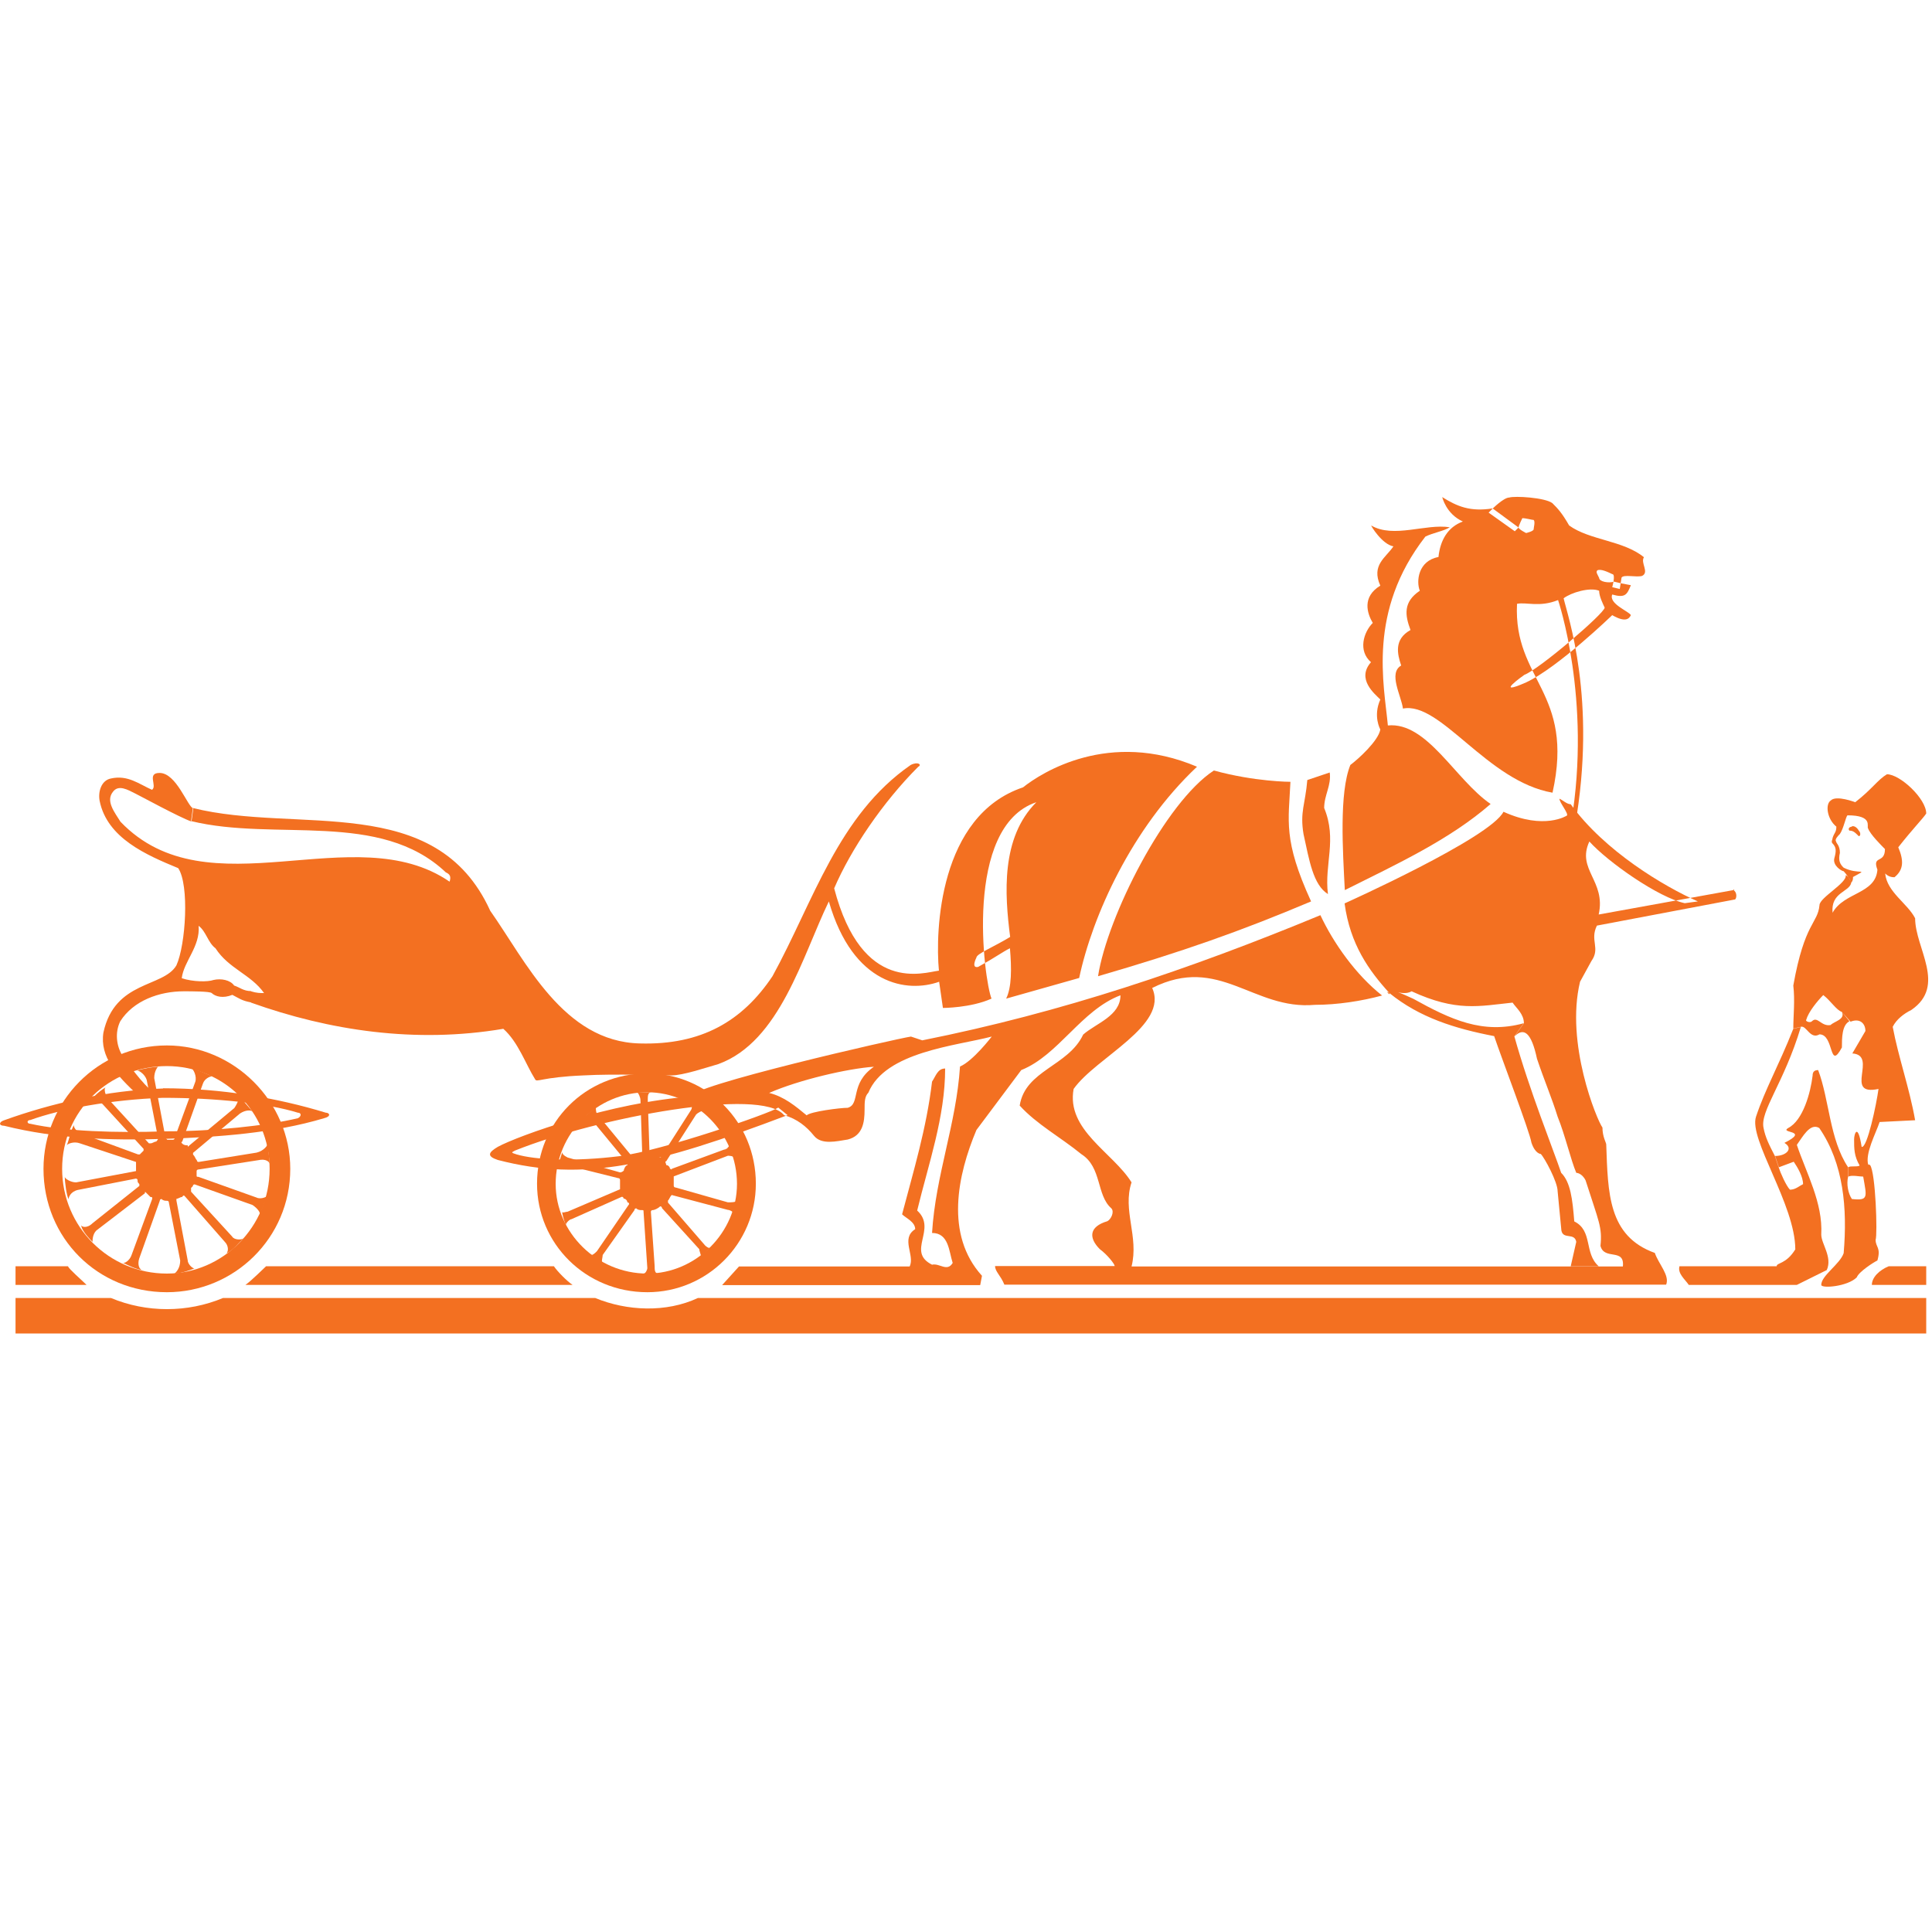 <?xml version="1.0" encoding="utf-8"?>
<!-- Generator: Adobe Illustrator 18.1.0, SVG Export Plug-In . SVG Version: 6.00 Build 0)  -->
<!DOCTYPE svg PUBLIC "-//W3C//DTD SVG 1.1//EN" "http://www.w3.org/Graphics/SVG/1.1/DTD/svg11.dtd">
<svg version="1.1" id="Layer_1" xmlns="http://www.w3.org/2000/svg" xmlns:xlink="http://www.w3.org/1999/xlink" x="0px" y="0px"
	 viewBox="0 0 870.6 870.5" enable-background="new 0 0 870.6 870.5" xml:space="preserve">
<g>
	<path fill-rule="evenodd" clip-rule="evenodd" fill="#F37021" d="M39,579c0,0-0.8,0-32,0v-8.4h23.6C31.4,572.2,36.4,576.4,39,579
		L39,579z"/>
	<path fill-rule="evenodd" clip-rule="evenodd" fill="#F37021" d="M843.5,579c0-3.4,3.4-6.7,7.6-8.4H868v8.4H843.5L843.5,579z"/>
	<path fill-rule="evenodd" clip-rule="evenodd" fill="#F37021" d="M314.5,584.9c-14.3,6.7-32,5.9-46.3,0H100.5
		c-16,6.7-34.5,6.7-50.5,0H7v16h861v-16H314.5L314.5,584.9z"/>
	<path fill-rule="evenodd" clip-rule="evenodd" fill="#F37021" d="M110.6,579c2.5-1.7,8.4-7.6,9.3-8.4h129.7
		c1.7,2.5,5.9,6.7,8.4,8.4H110.6L110.6,579z"/>
	<path fill-rule="evenodd" clip-rule="evenodd" fill="#F37021" d="M291.7,573.9c21.9,0,40.4-18.5,40.4-40.4
		c0-22.7-18.5-41.3-40.4-41.3c-22.7,0-41.3,18.5-41.3,41.3C250.4,555.4,269,573.9,291.7,573.9v8.4c-27.8,0-49.7-21.9-49.7-48.9
		c0-27.8,21.9-49.7,49.7-49.7c27,0,48.9,21.9,48.9,49.7c0,27-21.9,48.9-48.9,48.9V573.9L291.7,573.9z"/>
	<path fill-rule="evenodd" clip-rule="evenodd" fill="#F37021" d="M130.8,526.7c0-30.3-25.3-55.6-55.6-55.6
		c-31.2,0-55.6,25.3-55.6,55.6c0,31.2,24.4,55.6,55.6,55.6C105.5,582.3,130.8,557.9,130.8,526.7h-9.3c0,26.1-21.1,47.2-46.3,47.2
		c-26.1,0-47.2-21.1-47.2-47.2c0-26.1,21.1-46.3,47.2-46.3c25.3,0,46.3,20.2,46.3,46.3H130.8L130.8,526.7z"/>
	<path fill-rule="evenodd" clip-rule="evenodd" fill="#F37021" d="M317.8,561.3L301,541.9V541c0.8-0.8,0.8-1.7,1.7-2.5l0,0l25.3,6.7
		c0.8,0,2.5,0.8,2.5,1.7c0-0.8,0.8-4.2,1.7-5.9c-0.8,0.8-2.5,0.8-4.2,0.8l-23.6-6.7c-0.8,0-0.8-0.8-0.8-0.8c0-0.8,0-2.5,0-3.4v-0.8
		l24.4-9.3c0,0,2.5,0,2.5,0.8c0-0.8-1.7-5.1-1.7-5.9c0,0.8-1.7,2.5-2.5,2.5l1.7-0.8l-25.3,9.3c0,0.8,0,0-0.8,0
		c0-0.8-0.8-1.7-1.7-1.7c0-0.8-0.8-1.7,0-1.7l13.5-21.1c0.8-0.8,2.5-1.7,3.4-1.7c-0.8,0-4.2-2.5-5.9-3.4c0.8,0,0.8,2.5,0,3.4
		l-13.5,21.1c-0.8,0-0.8,0-1.7,0c0,0-1.7-0.8-2.5-0.8c0,0-0.8,0-0.8-0.8l-0.8-24.4c0-1.7,0-3.4,1.7-3.4c-1.7,0-5.1,0-6.7,0
		c0.8,0,1.7,2.5,1.7,3.4l0.8,24.4c0,0.8-0.8,0.8-0.8,0.8s-1.7,0.8-2.5,1.7c0,0-0.8,0-0.8-0.8l-16-19.4c-0.8-0.8-0.8-2.5-0.8-3.4
		c-0.8,0.8-4.2,3.4-5.1,4.2c0.8,0,2.5,0.8,3.4,1.7l16,19.4v0.8c-0.8,0-1.7,1.7-1.7,2.5c0,0-0.8,0.8-1.7,0.8l-23.6-6.7
		c-1.7-0.8-2.5-1.7-2.5-2.5c0,0.8-1.7,5.1-1.7,5.9c0,0,2.5-0.8,3.4,0l23.6,5.9c0.8,0,0.8,0.8,0.8,0.8c0,0.8,0,2.5,0,3.4v0.8
		l-23.6,10.1c-0.8,0-2.5,0.8-2.5,0c0,0.8,0.8,4.2,1.7,5.9c0-0.8,1.7-2.5,2.5-2.5l22.7-10.1c0.8,0,0.8,0.8,0.8,0.8
		c0.8,0,1.7,0.8,1.7,1.7c0.8,0,0.8,0.8,0.8,0.8L269,563.8c-0.8,0.8-1.7,1.7-2.5,1.7c0.8,0.8,4.2,3.4,5.1,3.4c-0.8,0,0-2.5,0-3.4
		l14.3-20.2c0-0.8,0.8-0.8,0.8-0.8c0.8,0.8,1.7,0.8,2.5,0.8c0.8,0,0.8,0,0.8,0.8l1.7,25.3c0,0.8-0.8,2.5-1.7,2.5c0.8,0,5.1,0,6.7,0
		c-1.7,0-1.7-1.7-1.7-3.4l-1.7-24.4c0-0.8,0.8-0.8,0.8-0.8c0.8,0,2.5-0.8,3.4-1.7c0,0,0.8,0,0.8,0.8l16.8,18.5
		c0,0.8,0.8,2.5,0.8,3.4c0.8-0.8,3.4-3.4,4.2-4.2C319.5,562.9,317.8,561.3,317.8,561.3L317.8,561.3z"/>
	<path fill-rule="evenodd" clip-rule="evenodd" fill="#F37021" d="M73.5,494.7c23.6,0,47.2,2.5,60.7,6.7c1.7,0,1.7,1.7,0,2.5
		c-14.3,3.4-37.9,5.9-59.8,5.9c-21.9,0.8-45.5,0-60.7-3.4c-1.7,0-1.7-1.7,0-1.7C27.2,499.8,49.9,495.5,73.5,494.7v-4.2
		c-25.3,0.8-50.5,6.7-71.6,14.3c-2.5,0.8-2.5,2.5,0,2.5c23.6,5.9,48,6.7,72.5,5.9c23.6-0.8,48.9-2.5,71.6-9.3
		c3.4-0.8,2.5-2.5,0.8-2.5c-21.9-6.7-47.2-11-73.3-11V494.7L73.5,494.7z"/>
	<path fill-rule="evenodd" clip-rule="evenodd" fill="#F37021" d="M323.7,479.5c-5.9,1.7-16,5.1-21.1,5.1c-4.2,0-25.3-0.8-39.6,0
		c-19.4,0.8-21.1,3.4-21.9,1.7c-4.2-6.7-7.6-16.8-14.3-22.7c-39.6,6.7-78.4,0.8-113.7-11.8v-5.1c2.5,0.8,4.2,0.8,5.9,0.8
		c-5.9-8.4-16-11-21.9-20.2c-3.4-2.5-4.2-7.6-7.6-10.1c0.8,9.3-6.7,16-7.6,23.6c5.1,1.7,11.8,1.7,14.3,0.8c3.4-0.8,7.6,0,9.3,2.5
		c2.5,0.8,4.2,2.5,7.6,2.5v5.1c-4.2-0.8-5.1-1.7-8.4-3.4c-4.2,1.7-7.6,0.8-9.3-0.8c-0.8-0.8-9.3-0.8-12.6-0.8
		c-11,0-22.7,4.2-28.6,13.5c-2.5,5.1-1.7,11,0.8,15.2c1.7,2.5,9.3,13.5,14.3,16.8l-6.7,1.7c-10.1-9.3-17.7-17.7-16-28.6
		c5.1-23.6,27-20.2,32.9-30.3c4.2-9.3,5.9-36.2,0.8-43.8c-14.3-5.9-32-13.5-35.4-30.3c-0.8-4.2,0.8-9.3,5.1-10.1
		c7.6-1.7,12.6,2.5,18.5,5.1c2.5-1.7-2.5-7.6,3.4-7.6c7.6,0,12.6,15.2,15.2,16l-0.8,5.9c-5.1-1.7-23.6-11.8-25.3-12.6
		c-3.4-1.7-7.6-4.2-10.1-0.8c-3.4,4.2,0.8,9.3,3.4,13.5c39.6,41.3,105.3-2.5,148.3,27c0.8-2.5,0-3.4-1.7-4.2
		C171.2,365,124.1,379.3,86.1,370l0.8-5.9c47.2,11.8,109.5-7.6,134,46.3c16,22.7,32.9,59,67.4,59.8c27.8,0.8,46.3-10.1,59.8-30.3
		c18.5-33.7,29.5-72.5,62.3-95.2c3.4-1.7,5.1,0,3.4,0.8c-16,16-30.3,37.1-37.9,54.8c12.6,48,40.4,37.9,47.2,37.1
		c-1.7-17.7,0-69.9,37.9-82.6c8.4-6.7,38.8-26.1,78.4-9.3c-29.5,27.8-47.2,67.4-53.1,95.2l-32.9,9.3c2.5-5.1,2.5-13.5,1.7-22.7
		c-3.4,1.7-6.7,4.2-14.3,8.4c-3.4,0.8-0.8-4.2-0.8-4.2c0-1.7,8.4-5.1,15.2-9.3c-2.5-19.4-4.2-44.7,11.8-60.7
		c-32.9,11-23.6,80-20.2,88.5c-9.3,4.2-21.9,4.2-21.9,4.2l-1.7-11.8c-14.3,5.1-38.8,1.7-49.7-36.2
		C361.6,430.7,351.5,469.4,323.7,479.5L323.7,479.5z"/>
	<path fill-rule="evenodd" clip-rule="evenodd" fill="#F37021" d="M837.6,376.8c-1.7-1.7-2.5-2.5-4.2-2.5c-0.8-0.8,0-1.7,0.8-1.7
		c0.8-0.8,2.5,0,3.4,1.7C838.5,375.1,838.5,376.8,837.6,376.8L837.6,376.8z"/>
	<path fill-rule="evenodd" clip-rule="evenodd" fill="#F37021" d="M83.6,539.4l17.7,20.2c1.7,1.7,1.7,4.2,0.8,5.1
		c2.5-0.8,5.9-5.1,7.6-6.7c-0.8,0.8-4.2,0.8-5.1-0.8l-18.5-20.2c0-0.8,0-0.8,0-1.7c0,0,0,0,0.8-0.8c0-0.8,0.8-0.8,0.8-0.8l26.1,9.3
		c2.5,1.7,3.4,3.4,3.4,4.2c0.8-1.7,2.5-6.7,3.4-8.4c-0.8,0.8-3.4,1.7-5.1,0.8l-26.1-9.3c-0.8,0-0.8,0-0.8-0.8c0-0.8,0-0.8,0-1.7
		c0-0.8,0.8-0.8,0.8-0.8l27-4.2c3.4-0.8,5.1,0.8,5.1,1.7c0-1.7-0.8-7.6-0.8-9.3c0,0.8-1.7,3.4-5.1,4.2l-26.1,4.2
		c-0.8,0-0.8-0.8-0.8-0.8c-0.8-0.8-0.8-1.7-1.7-2.5v-0.8l21.1-17.7c2.5-1.7,5.1-1.7,5.9-0.8c-1.7-1.7-5.1-5.9-6.7-7.6
		c0.8,0.8,0,3.4-1.7,5.9l-20.2,16.8c-0.8,0.8-0.8,0.8-0.8,0c-0.8,0-1.7,0-2.5-0.8c0,0-0.8-0.8,0-0.8l9.3-26.1
		c0.8-2.5,3.4-3.4,4.2-3.4c-1.7-0.8-7.6-3.4-9.3-3.4c0.8,0,2.5,3.4,1.7,5.9l-9.3,25.3c0,0.8-0.8,0.8-0.8,0.8c-0.8,0-1.7,0-2.5,0
		l-0.8-0.8l-5.1-27c0-3.4,1.7-5.1,1.7-5.1c-1.7,0-6.7,0.8-9.3,1.7c0.8,0,3.4,1.7,4.2,4.2l5.1,26.1c0,0.8,0,0.8-0.8,1.7
		c-0.8,0-1.7,0.8-2.5,0.8h-0.8l-18.5-20.2c-1.7-2.5-1.7-5.1-0.8-5.1c-1.7,0.8-5.9,4.2-6.7,5.9c0.8,0,3.4,0,5.1,1.7l18.5,20.2v0.8
		c-0.8,0.8-0.8,0.8-1.7,1.7c0,0,0,0-0.8,0l-25.3-9.3c-2.5-0.8-4.2-3.4-3.4-4.2c-1.7,2.5-2.5,7.6-3.4,9.3c0.8-0.8,3.4-1.7,5.9-0.8
		l25.3,8.4c0,0.8,0,0.8,0,0.8c0,0.8,0,1.7,0,2.5c0,0.8,0,0.8,0,0.8l-27,5.1c-2.5,0-5.1-1.7-5.1-2.5c0,2.5,0.8,8.4,1.7,10.1
		c0-0.8,0.8-3.4,4.2-4.2l26.1-5.1c0,0,0.8,0,0.8,0.8c0,0.8,0,0.8,0.8,1.7c0,0.8,0,0.8,0,0.8l-21.1,16.8c-2.5,2.5-5.1,1.7-5.1,0.8
		c0,2.5,4.2,6.7,5.1,7.6c0-0.8,0-3.4,1.7-5.1l21.9-16.8c0-0.8,0-0.8,0.8,0c0,0,0.8,0.8,1.7,1.7c0.8,0,0.8,0,0.8,0.8l-9.3,25.3
		c-0.8,2.5-3.4,4.2-4.2,3.4c1.7,0.8,6.7,3.4,9.3,3.4c-1.7,0-2.5-2.5-1.7-5.1l9.3-26.1c0,0,0-0.8,0.8-0.8c0.8,0.8,1.7,0.8,2.5,0.8
		c0,0,0.8,0,0.8,0.8l5.1,26.1c0,3.4-1.7,5.1-2.5,5.9c2.5,0,7.6-1.7,9.3-2.5c-0.8,0.8-3.4-1.7-3.4-3.4l-5.1-27c0-0.8,0-0.8,0-0.8
		c0.8,0,1.7-0.8,2.5-0.8C82.8,538.5,82.8,538.5,83.6,539.4L83.6,539.4z"/>
	<path fill-rule="evenodd" clip-rule="evenodd" fill="#F37021" d="M825.8,380.1c-0.8-0.8,0-1.7,0-2.5c0.8-2.5,1.7-2.5,1.7-5.1
		c-4.2-3.4-5.1-10.1-2.5-11.8c2.5-2.5,11,0.8,11,0.8c7.6-5.9,10.1-10.1,14.3-12.6c5.9,0,17.7,11,17.7,17.7
		c-1.7,2.5-5.9,6.7-12.6,15.2c2.5,5.9,2.5,10.1-1.7,13.5c-0.8,0-2.5,0-4.2-1.7c0.8,8.4,10.1,13.5,13.5,20.2
		c0,13.5,14.3,30.3-1.7,41.3c-3.4,1.7-6.7,4.2-8.4,7.6c2.5,13.5,7.6,27.8,10.1,42.1l-16,0.8c-1.7,5.1-6.7,14.3-5.1,19.4
		c0,0-0.8-0.8,0.8,0c2.5,3.4,3.4,31.2,2.5,33.7c0,3.4,2.5,3.4,0.8,9.3c-1.7,0.8-8.4,5.1-9.3,7.6c-4.2,4.2-16,5.1-16,3.4
		c0-4.2,8.4-9.3,10.1-14.3c1.7-20.2,0-40.4-11-56.4c-4.2-2.5-7.6,4.2-10.1,7.6c4.2,12.6,11.8,26.1,11,40.4c0,4.2,5.1,10.1,2.5,16
		l-13.5,6.7H761c-1.7-2.5-5.1-5.1-4.2-8.4h43.8c0-1.7,4.2-0.8,8.4-7.6c0-20.2-21.1-49.7-17.7-59.8c4.2-12.6,10.1-22.7,16.8-39.6
		l3.4-0.8c-7.6,25.3-18.5,37.9-16.8,45.5c0.8,4.2,2.5,7.6,5.1,12.6l1.7,5.1c0.8,2.5,3.4,8.4,5.1,10.1c2.5,0,4.2-1.7,5.9-2.5
		c0-3.4-2.5-7.6-4.2-10.1l-6.7,2.5l-1.7-5.1c5.1,0,8.4-3.4,4.2-5.9c11.8-5.9-2.5-4.2,1.7-6.7c6.7-3.4,10.1-16,11-23.6
		c0-1.7,0.8-2.5,2.5-2.5c5.1,13.5,5.1,31.2,13.5,43.8v4.2c-0.8,3.4,0,7.6,1.7,10.1c7.6,0.8,6.7-0.8,5.1-10.1c-1.7,0-5.1-0.8-6.7,0
		v-4.2c0.8-0.8,4.2,0,5.1-0.8c-2.5-4.2-2.5-7.6-2.5-11.8c0-2.5,1.7-7.6,3.4,3.4c2.5,0.8,6.7-19.4,7.6-26.1c-16,3.4,0-15.2-11.8-16
		l5.9-10.1c0-3.4-2.5-5.9-6.7-4.2L830,456c-2.5-0.8-5.1-5.1-8.4-7.6c-2.5,2.5-6.7,7.6-7.6,11c-0.8,0.8,1.7,1.7,2.5,0.8
		c2.5-2.5,4.2,2.5,8.4,1.7c1.7-1.7,6.7-2.5,5.1-5.9l3.4,4.2c-3.4,1.7-3.4,7.6-3.4,11.8c-5.9,11-3.4-5.9-10.1-5.9
		c-4.2,2.5-5.9-4.2-8.4-3.4l-3.4,0.8c0-5.9,0.8-12.6,0-19.4c5.1-28.6,11-27.8,11.8-36.2c0-3.4,12.6-10.1,11.8-13.5
		c0.8,0,2.5,2.5,2.5,3.4c-0.8,4.2-9.3,4.2-8.4,13.5c5.1-9.3,19.4-8.4,20.2-19.4c-2.5-6.7,3.4-2.5,3.4-9.3c-1.7-1.7-6.7-6.7-7.6-9.3
		c-0.8-0.8,2.5-5.9-9.3-5.9c-0.8,0.8-1.7,5.9-3.4,8.4c-0.8,0.8-2.5,2.5-1.7,3.4c0,0.8,1.7,1.7,1.7,5.1c-0.8,3.4,0,5.1,1.7,6.7
		c6.7,3.4,11.8,0,4.2,4.2c0,0.8,0,1.7-0.8,2.5c0-0.8-2.5-4.2-3.4-5.1c-0.8,0-5.1-2.5-4.2-5.9C827.5,383.5,827.5,381.8,825.8,380.1
		L825.8,380.1z"/>
	<path fill-rule="evenodd" clip-rule="evenodd" fill="#F37021" d="M599.2,348.1c0.8,5.9-2.5,10.1-2.5,16c5.9,14.3,0,25.3,1.7,38.8
		c-6.7-4.2-8.4-15.2-11-27c-1.7-10.1,0.8-13.5,1.7-24.4L599.2,348.1L599.2,348.1z"/>
	<path fill-rule="evenodd" clip-rule="evenodd" fill="#F37021" d="M581.5,352.3c-0.8,17.7-3.4,26.1,9.3,53.9
		c-32,13.5-58.1,22.7-96,33.7c4.2-27,30.3-78.4,52.2-92.7C565.5,352.3,581.5,352.3,581.5,352.3L581.5,352.3z"/>
	<path fill-rule="evenodd" clip-rule="evenodd" fill="#F37021" d="M499,550.3c-8.4,2.5-8.4,7.6-3.4,12.6c3.4,2.5,6.7,6.7,6.7,7.6
		h-53.9c0,2.5,2.5,4.2,4.2,8.4h298.2c1.7-4.2-3.4-9.3-5.1-14.3c-21.1-7.6-21.1-27-21.9-48.9c0-0.8-1.7-3.4-1.7-7.6
		c-2.5-3.4-16.8-37.9-10.1-65.7l5.1-9.3c4.2-5.9-0.8-9.3,2.5-16l62.3-11.8c0.8-0.8,0.8-3.4-0.8-4.2l0,0c0-0.8,0.8,0,0,0l-60.7,11
		c3.4-15.2-10.1-20.2-4.2-32.9c8.4,9.3,31.2,25.3,43,27.8l5.9-0.8c-15.2-6.7-42.1-22.7-57.3-43.8c-1.7,0-3.4-1.7-5.1-2.5
		c0,1.7,4.2,6.7,3.4,7.6c0,0-10.1,6.7-28.6-1.7c-5.9,11.8-71.6,41.3-71.6,41.3c2.5,18.5,11,30.3,20.2,40.4c0.8,1.7-2.5-1.7,0,0
		c13.5,11,29.5,16,47.2,19.4c3.4,10.1,16,43,16.8,48c1.7,5.1,4.2,5.1,4.2,5.1c1.7,1.7,7.6,12.6,7.6,16.8l1.7,17.7
		c0.8,4.2,5.9,0.8,6.7,5.1l-2.5,11h12.6c-6.7-5.9-2.5-16-11-20.2c-0.8-10.1-1.7-17.7-5.9-21.9c-3.4-10.1-14.3-37.1-21.1-61.5
		l4.2-5.9c-18.5,5.1-32.9-1.7-49.7-11c-12.6-5.9-5.1-0.8-0.8-3.4c20.2,9.3,30.3,6.7,45.5,5.1c1.7,2.5,5.1,5.1,5.1,9.3l-4.2,5.9
		c4.2-4.2,7.6-1.7,10.1,10.1c3.4,10.1,6.7,17.7,9.3,26.1c3.4,8.4,5.9,19.4,8.4,25.3c0,0,2.5,0,4.2,3.4c5.9,18.5,7.6,21.1,6.7,29.5
		c1.7,6.7,11,0.8,10.1,9.3H509.9c3.4-13.5-4.2-25.3,0-37.9c-8.4-13.5-29.5-23.6-26.1-42.1c10.1-14.3,43-28.6,35.4-45.5
		c30.3-15.2,45.5,10.1,73.3,7.6c10.1,0,21.1-1.7,30.3-4.2c-11.8-9.3-21.9-23.6-27.8-36.2c-59,24.4-116.3,43.8-179.4,56.4l-5.1-1.7
		c-5.9,0.8-101.9,22.7-98.6,27c-36.2,2.5-78.4,17.7-87.6,22.7c-4.2,2.5-5.1,4.2,0,5.9c38.8,10.1,70.8,2.5,130.6-20.2l-4.2-3.4
		c-3.4,2.5-52.2,19.4-71.6,21.9c-20.2,2.5-37.9,1.7-46.3-0.8c-2.5-0.8-2.5-0.8-0.8-1.7c37.9-15.2,111.2-28.6,121.3-16
		c5.9,1.7,10.1,5.1,13.5,9.3c3.4,4.2,10.1,2.5,15.2,1.7c6.7-1.7,7.6-7.6,7.6-13.5l-7.6-0.8c-3.4,0-16.8,1.7-18.5,3.4
		c-5.1-4.2-10.1-8.4-16.9-10.1c13.5-5.9,35.4-11,47.2-11.8c-11,7.6-5.9,16.8-11.8,18.5l7.6,0.8c0-3.4,0-5.9,1.7-7.6
		c7.6-18.5,39.6-21.1,55.6-25.3c0,0-8.4,11-14.3,13.5c-1.7,26.1-11,48.9-12.6,75c7.6,0,7.6,8.4,9.3,13.5c-2.5,4.2-5.9,0-9.3,0.8
		c-11.8-5.9,2.5-16-6.7-24.4c5.1-21.1,12.6-42.1,12.6-64c-3.4,0-4.2,3.4-5.9,5.9c-2.5,21.1-8.4,40.4-13.5,59.8
		c1.7,1.7,5.9,3.4,5.9,6.7c-6.7,4.2,0,11.8-2.5,16.8H333l-7.6,8.4h116.3l0.8-4.2c-16.8-18.5-11-45.5-2.5-65.7l20.2-27
		c16.8-6.7,27-27,44.7-33.7c0,9.3-11,12.6-16.8,17.7c-6.7,14.3-26.1,16-28.6,32c7.6,8.4,18.5,14.3,27.8,21.9
		c9.3,5.9,6.7,18.5,13.5,24.4C502.3,546.1,500.6,549.5,499,550.3L499,550.3z"/>
	<path fill-rule="evenodd" clip-rule="evenodd" fill="#F37021" d="M627.9,246.2c-3.4,5.1-10.1,8.4-5.9,17.7
		c-8.4,5.1-5.9,12.6-3.4,16.8c-4.2,4.2-6.7,12.6-0.8,17.7c-6.7,7.6,1.7,14.3,4.2,16.8c-3.4,7.6,0,13.5,0,13.5l0,0
		c-0.8,5.1-10.1,13.5-13.5,16c-5.1,12.6-3.4,38.8-2.5,56.4c23.6-11.8,47.2-22.7,65.7-38.8c-16-11-28.6-37.1-46.3-35.4
		c-1.7-18.5-9.3-51.4,16.9-85.1c3.4-1.7,8.4-2.5,11-4.2c-11-1.7-25.3,5.1-35.4-0.8C617.7,236.9,622.8,245.3,627.9,246.2L627.9,246.2
		L627.9,246.2z"/>
	<path fill-rule="evenodd" clip-rule="evenodd" fill="#F37021" d="M684.3,237.7c0,0.8,3.4,2.5,3.4,2.5s3.4-0.8,3.4-1.7
		c0-0.8,0.8-3.4,0-4.2c-0.8,0-3.4-0.8-5.1-0.8C686,233.5,684.3,236.9,684.3,237.7l-1.7,1.7l-11.8-8.4l1.7-1.7c0,0,5.1-5.1,7.6-5.1
		c2.5-0.8,16,0,19.4,2.5c2.5,2.5,4.2,4.2,7.6,10.1c9.3,6.7,24.4,6.7,33.7,14.3c-1.7,2.5,2.5,6.7-0.8,8.4c-2.5,0.8-8.4-0.8-9.3,0.8
		l-0.8,5.1l-3.4-0.8c0,0,1.7-5.9,0-5.9c-1.7-0.8-5.1-2.5-6.7-1.7c-0.8,0.8,0,1.7,0.8,3.4c0,1.7,4.2,2.5,6.7,1.7l3.4,0.8l4.2,0.8
		c-1.7,4.2-2.5,5.9-8.4,4.2c-1.7,4.2,7.6,7.6,8.4,9.3c-0.8,1.7-2.5,3.4-8.4,0c0,0-24.4,23.6-38.8,30.3c-15.2,6.7-0.8-3.4-0.8-3.4
		c6.7-2.5,36.2-27.8,36.2-30.3c-0.8-1.7-2.5-5.1-2.5-7.6c-4.2-1.7-12.6,0.8-16,3.4c1.7,7.6,15.2,45.5,5.1,102.8l-1.7-1.7
		c9.3-55.6-5.9-100.3-5.9-100.3c-8.4,3.4-14.3,0.8-18.5,1.7c-1.7,34.5,26.1,39.6,16,85.1c-29.5-5.1-50.5-41.3-67.4-37.9
		c-0.8-5.9-6.7-16-0.8-19.4c-1.7-5.1-3.4-11.8,4.2-16c-2.5-6.7-3.4-12.6,4.2-17.7c-1.7-4.2-0.8-13.5,8.4-15.2
		c0.8-7.6,4.2-13.5,11-16c-7.6-3.4-9.3-11-9.3-11c6.7,4.2,12.6,6.7,22.7,5.1L684.3,237.7L684.3,237.7z"/>
</g>
</svg>
